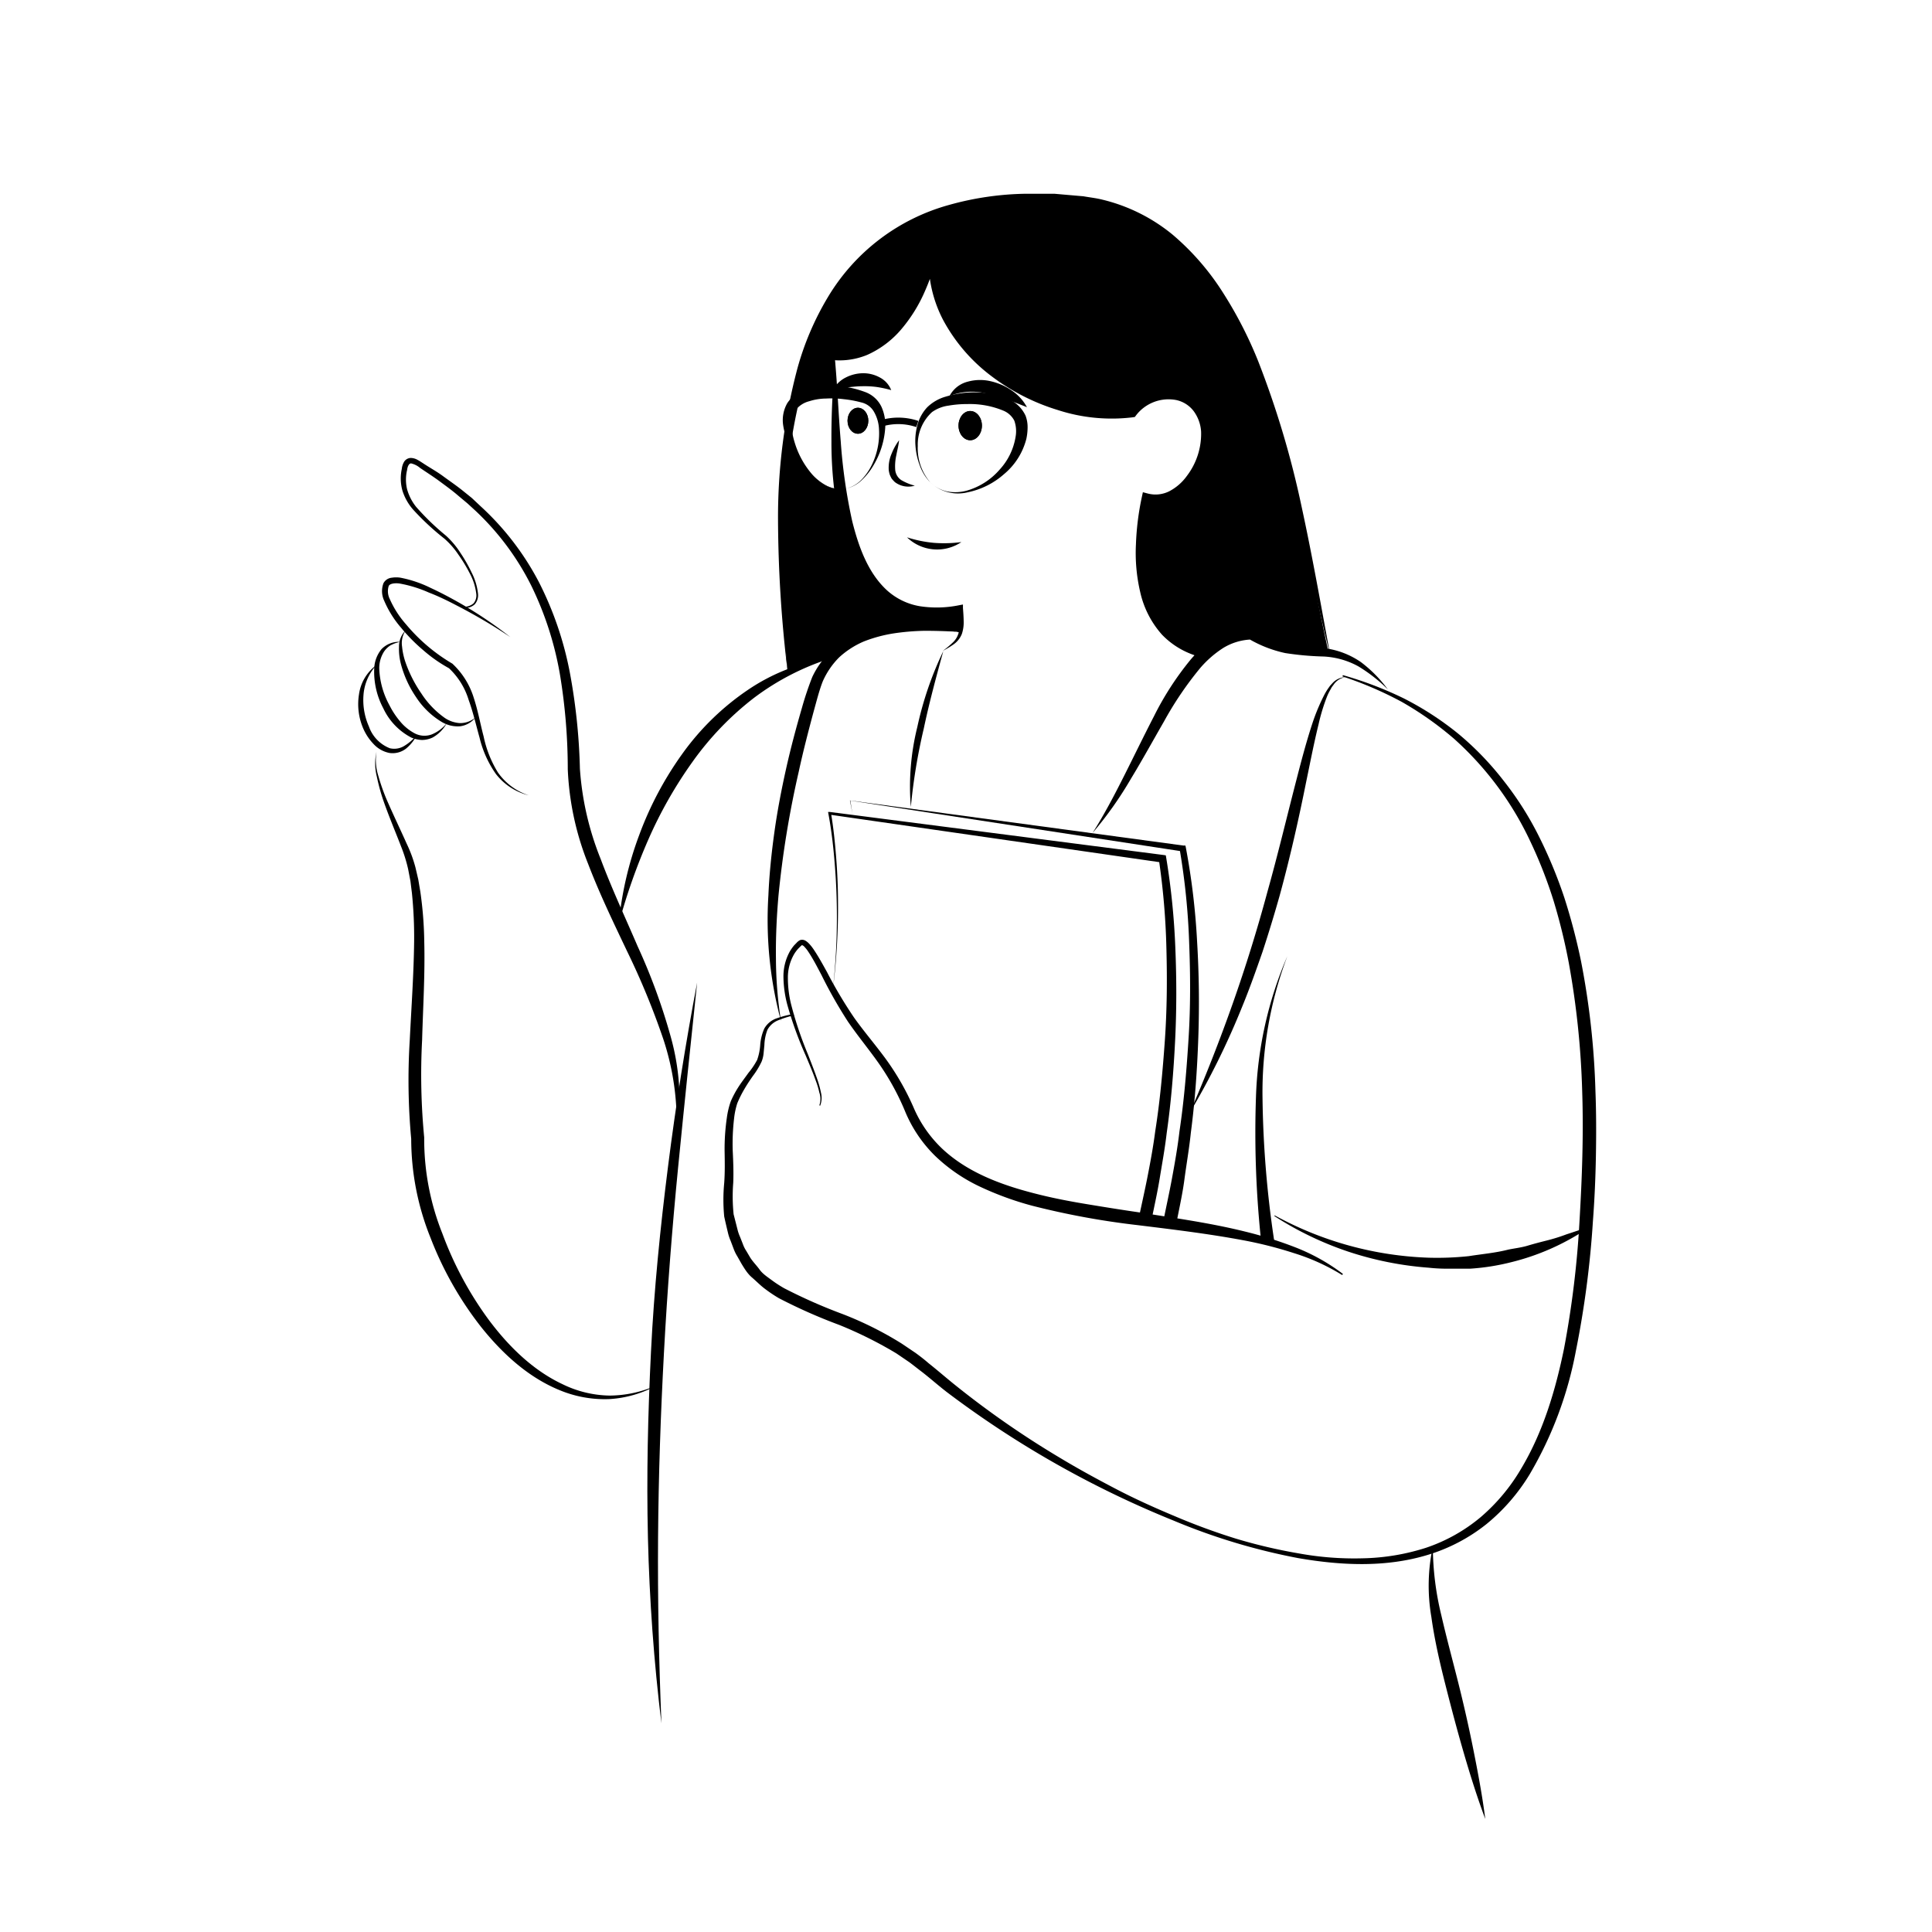 <svg xmlns="http://www.w3.org/2000/svg" viewBox="0 0 297.64 297.64"><defs><style>.cls-1{fill:none;stroke:#000;stroke-miterlimit:10;}</style></defs><g id="Layer_1" data-name="Layer 1"><path d="M147.32,97.32c-6.37-.8-14.64-1-19.26,4.06a33,33,0,0,0-6.62,2.2l-.12-.26c-1.1-12.2-1.62-25.24.13-36.85.77,3.76,4.12,8.86,8,8.9,1.48,11.37,5.8,21.5,18.49,18.36a10,10,0,0,1,.1,3.74Z"/><path d="M128.65,60.41c-2.47-.13-5.12.27-6.47,1.91,4.08-19.78,15.82-34.26,44.44-31.08,27.47,3.05,33.1,47.19,38.08,69.38-3.49-.53-6.93,0-11.9-3-3,0-5.44,1.4-7.68,3.65-10.8-3.1-10.43-15.9-8.47-24.53,5.74,1.64,10.41-6.58,9.15-11.59-1.48-5.82-8.39-5.8-11.48-1.82a28.65,28.65,0,0,1-16.64-3.39c-8.29-4.36-14.77-12.34-13.81-21.85-1.22,7.89-6.47,17.64-15.24,17.36,0,1.3,0,2.77,0,4.34C128.65,60,128.65,60.2,128.65,60.41Z"/><ellipse cx="149.47" cy="65.57" rx="1.8" ry="2.25"/><ellipse cx="132.17" cy="64.82" rx="1.6" ry="2"/></g><g id="Layer_2" data-name="Layer 2"><path d="M158.21,62.73c-1.09-.43-2.07-.83-3.06-1.17a25.59,25.59,0,0,0-2.93-.87,9.12,9.12,0,0,0-5.94.33,4.34,4.34,0,0,1,2.77-2.21,7.13,7.13,0,0,1,3.61-.07,9.26,9.26,0,0,1,3.22,1.43A7.25,7.25,0,0,1,158.21,62.73Z"/><path d="M137.3,60.1a17.75,17.75,0,0,0-2.3-.49,14.65,14.65,0,0,0-2.08-.11c-.69,0-1.39.07-2.13.15l-2.4.28a4.64,4.64,0,0,1,1.92-1.78,6,6,0,0,1,2.58-.65,5.28,5.28,0,0,1,2.63.64A3.78,3.78,0,0,1,137.3,60.1Z"/><ellipse cx="149.47" cy="65.57" rx="1.8" ry="2.25"/><ellipse cx="132.17" cy="64.82" rx="1.6" ry="2"/><path d="M128.63,55.37c.39,4.21.54,8.42.89,12.6a83.66,83.66,0,0,0,1.77,12.32c1,4,2.44,7.94,5.3,10.6a10,10,0,0,0,5.17,2.51,17.21,17.21,0,0,0,6-.16l.59-.11,0,.54c.05.65.1,1.3.11,2a5.56,5.56,0,0,1-.28,2,3.61,3.61,0,0,1-1.27,1.6,14.38,14.38,0,0,1-1.66,1A14.89,14.89,0,0,0,146.77,99a3.13,3.13,0,0,0,.92-1.54,10.51,10.51,0,0,0-.29-3.7l.63.43a16.63,16.63,0,0,1-6.49.69,11.2,11.2,0,0,1-6.16-2.64,16,16,0,0,1-3.93-5.37,28.87,28.87,0,0,1-2.06-6.17A60.8,60.8,0,0,1,128.09,68C128.06,63.79,128.3,59.58,128.63,55.37Z"/><path d="M127,55.28a11.56,11.56,0,0,0,6.47-1A14.18,14.18,0,0,0,138.39,50a23.92,23.92,0,0,0,3.15-5.74A27.84,27.84,0,0,0,143.19,38l1.36.18a18,18,0,0,0,2.26,10.32,24.76,24.76,0,0,0,7.13,8,32,32,0,0,0,9.63,4.85,26.08,26.08,0,0,0,10.62,1l-.65.38a8.22,8.22,0,0,1,8.06-3,6.41,6.41,0,0,1,3.82,2.46,7.77,7.77,0,0,1,1.46,4.2,12.3,12.3,0,0,1-2.69,7.95,9.21,9.21,0,0,1-3.34,2.73,6.19,6.19,0,0,1-4.4.34l.9-.53A34.83,34.83,0,0,0,176.54,91a13.9,13.9,0,0,0,2.85,6.41,12.65,12.65,0,0,0,5.93,3.88A12.36,12.36,0,0,1,179,97.76a14.64,14.64,0,0,1-3.34-6.54,26.41,26.41,0,0,1-.66-7.35,41.64,41.64,0,0,1,.91-7.3l.16-.74.75.2a4.72,4.72,0,0,0,3.34-.36,7.77,7.77,0,0,0,2.68-2.34,10.71,10.71,0,0,0,2.2-6.82,5.93,5.93,0,0,0-1.15-3.18,4.57,4.57,0,0,0-2.73-1.71,6.31,6.31,0,0,0-6.09,2.3l-.24.32-.41.06A26.83,26.83,0,0,1,163,63.18,32.63,32.63,0,0,1,152.81,58a26.55,26.55,0,0,1-7.5-8.68A19.67,19.67,0,0,1,143.18,38l1.37.17a29.12,29.12,0,0,1-2,6.55A23.32,23.32,0,0,1,139,50.55a14.81,14.81,0,0,1-5.39,4.12A11.24,11.24,0,0,1,127,55.28Z"/><path d="M168.32,128.32c1.82-2.87,3.38-5.86,4.9-8.88s3-6.08,4.56-9.1a46.18,46.18,0,0,1,5.62-8.69,16.59,16.59,0,0,1,4.07-3.5,10.45,10.45,0,0,1,5.33-1.47h.27l.22.14A17.88,17.88,0,0,0,198.36,99a50.71,50.71,0,0,0,5.69.86,12.63,12.63,0,0,1,5.62,2.15,20.33,20.33,0,0,1,4.14,4.2,24.32,24.32,0,0,0-4.54-3.55,12.35,12.35,0,0,0-5.37-1.52,45.49,45.49,0,0,1-5.9-.53,19,19,0,0,1-5.69-2.23l.49.14a8.92,8.92,0,0,0-4.33,1.29,16.22,16.22,0,0,0-3.58,3.12,52.94,52.94,0,0,0-5.58,8.24c-1.68,2.91-3.31,5.89-5.08,8.8A57.22,57.22,0,0,1,168.32,128.32Z"/><path d="M145.32,100.32c-1.1,4-2.16,7.91-3,11.9a89.19,89.19,0,0,0-2,12.1,38.16,38.16,0,0,1,1-12.32A52.4,52.4,0,0,1,145.32,100.32Z"/><path d="M78.62,98.15a82.77,82.77,0,0,0-8.26-4.87c-1.41-.74-2.85-1.44-4.31-2a19.53,19.53,0,0,0-4.47-1.38c-.72-.11-1.55,0-1.7.39a2.67,2.67,0,0,0,.17,2,15,15,0,0,0,2.5,3.89,27.2,27.2,0,0,0,7.14,6.06l0,0,0,0A12,12,0,0,1,73,107.55c.65,2,1,4,1.51,5.92a17.23,17.23,0,0,0,2.2,5.54,9.36,9.36,0,0,0,4.75,3.52,9.21,9.21,0,0,1-5.06-3.29,16.27,16.27,0,0,1-2.52-5.6c-.56-2-1-3.94-1.68-5.81a11.14,11.14,0,0,0-3.06-4.91l.09.06a22.24,22.24,0,0,1-4-2.79,26.78,26.78,0,0,1-3.43-3.47,15.83,15.83,0,0,1-2.62-4.19,3.45,3.45,0,0,1-.1-2.69A1.63,1.63,0,0,1,60.37,89a4.21,4.21,0,0,1,1.33,0,18.27,18.27,0,0,1,4.64,1.57c1.47.68,2.89,1.43,4.29,2.22A64,64,0,0,1,78.62,98.15Z"/><path d="M104.22,174.31A40.6,40.6,0,0,0,102.16,160a116.79,116.79,0,0,0-5.55-13.45c-2.09-4.4-4.23-8.82-6-13.45a44.15,44.15,0,0,1-3.14-14.59A89.48,89.48,0,0,0,86.28,104a50.73,50.73,0,0,0-4.4-13.71,40.92,40.92,0,0,0-8.57-11.55L72,77.54,70.6,76.37c-.91-.79-1.9-1.5-2.87-2.22s-2-1.37-3-2.05a3.3,3.3,0,0,0-1.4-.71c-.31,0-.54.42-.61,1v0h0a6.34,6.34,0,0,0,0,3,7.62,7.62,0,0,0,1.4,2.71,38.4,38.4,0,0,0,4.58,4.42l0,0a13.19,13.19,0,0,1,2.23,2.65,23.34,23.34,0,0,1,1.71,3,9.35,9.35,0,0,1,1,3.27,2.14,2.14,0,0,1-.51,1.67,2.27,2.27,0,0,1-1.64.56v-.2a2.07,2.07,0,0,0,1.47-.53,1.88,1.88,0,0,0,.41-1.48,8.92,8.92,0,0,0-1-3.13,23.32,23.32,0,0,0-1.74-2.87,12.71,12.71,0,0,0-2.17-2.48l0,0h0a39.91,39.91,0,0,1-4.74-4.39A8.06,8.06,0,0,1,62,75.59a6.91,6.91,0,0,1-.1-3.35v0a2.75,2.75,0,0,1,.3-1,1.26,1.26,0,0,1,1.07-.69,2.22,2.22,0,0,1,1.08.31c.31.16.54.33.8.49,1,.67,2.11,1.27,3.1,2s2,1.41,3,2.21l1.44,1.16L74.05,78a42.46,42.46,0,0,1,9,11.73,52.14,52.14,0,0,1,4.76,14,92.33,92.33,0,0,1,1.53,14.71,45.38,45.38,0,0,0,3.2,13.9c1.69,4.52,3.76,8.94,5.69,13.44a93,93,0,0,1,5.08,13.86,36.77,36.77,0,0,1,1.09,14.67Z"/><path d="M62.51,97.09a3.55,3.55,0,0,0-.57,2.51,10.69,10.69,0,0,0,.57,2.55,20.1,20.1,0,0,0,2.4,4.68,13.77,13.77,0,0,0,3.58,3.75,4.66,4.66,0,0,0,2.36.82,3.6,3.6,0,0,0,2.41-.88,3.57,3.57,0,0,1-2.38,1.37,4.81,4.81,0,0,1-2.78-.64,12.24,12.24,0,0,1-4-3.85,16.55,16.55,0,0,1-2.31-5,9.22,9.22,0,0,1-.32-2.77A3.5,3.5,0,0,1,62.51,97.09Z"/><path d="M61.62,98.88l-.73.21c-.24.09-.46.2-.68.3a3.37,3.37,0,0,0-1.05,1,4.72,4.72,0,0,0-.73,2.7A12.72,12.72,0,0,0,60,108.65a12.53,12.53,0,0,0,1.6,2.44,7.47,7.47,0,0,0,2.18,1.83,3.25,3.25,0,0,0,2.69.24,5.72,5.72,0,0,0,2.35-1.74,5.46,5.46,0,0,1-2.17,2.2A3.9,3.9,0,0,1,65,114a4.66,4.66,0,0,1-1.61-.36,9.69,9.69,0,0,1-4.34-4.52A12,12,0,0,1,57.65,103a5,5,0,0,1,1.13-3A3.73,3.73,0,0,1,61.62,98.88Z"/><path d="M58,102.46a7.61,7.61,0,0,0-2,4.59,10,10,0,0,0,.83,4.86,5.56,5.56,0,0,0,3.22,3.36,2.94,2.94,0,0,0,2.27-.38,7.61,7.61,0,0,0,1.92-1.68,6.61,6.61,0,0,1-1.65,2.09A3.37,3.37,0,0,1,60,116a4.51,4.51,0,0,1-2.47-1.4A8.08,8.08,0,0,1,56,112.32a9.44,9.44,0,0,1-.69-5.37A6.7,6.7,0,0,1,58,102.46Z"/><path d="M58,115.82a8.1,8.1,0,0,0,.29,3.72,30.48,30.48,0,0,0,1.24,3.55c1,2.32,2.09,4.57,3.13,6.9A20.88,20.88,0,0,1,64,133.62l.44,1.88.32,1.9a59.27,59.27,0,0,1,.6,7.63c.13,5.1-.19,10.16-.33,15.19a101.16,101.16,0,0,0,.32,15v.15a39.21,39.21,0,0,0,2.81,14.69,53.81,53.81,0,0,0,7.18,13.33c3,4,6.72,7.69,11.29,9.84A17.07,17.07,0,0,0,93.89,215a18,18,0,0,0,7.43-1.65,17.24,17.24,0,0,1-7.41,2.19,18.09,18.09,0,0,1-7.71-1.38c-4.89-2-8.89-5.72-12.13-9.79a53.16,53.16,0,0,1-7.72-13.62,40.85,40.85,0,0,1-3-15.44v.15a98.8,98.8,0,0,1-.22-15.28c.25-5.07.61-10.09.67-15.11a66.65,66.65,0,0,0-.34-7.48l-.23-1.85-.35-1.83a23.18,23.18,0,0,0-1.1-3.53c-.9-2.34-1.9-4.68-2.73-7.08a30.74,30.74,0,0,1-1-3.67A8.18,8.18,0,0,1,58,115.82Z"/><path d="M128.32,101.32a39.18,39.18,0,0,0-12.21,6.23,46.38,46.38,0,0,0-9.42,9.81,66.38,66.38,0,0,0-6.77,11.89,92.36,92.36,0,0,0-4.6,13.07,53.36,53.36,0,0,1,3.15-13.66,52.6,52.6,0,0,1,6.61-12.48,40,40,0,0,1,10.13-9.89A30.16,30.16,0,0,1,128.32,101.32Z"/><path d="M122.34,156.42a14.36,14.36,0,0,0-2.36.73,3.22,3.22,0,0,0-1.75,1.5,7.12,7.12,0,0,0-.47,2.35l-.12,1.25a4.57,4.57,0,0,1-.31,1.3,12.37,12.37,0,0,1-1.34,2.21c-.48.68-.93,1.36-1.34,2.07a17.19,17.19,0,0,0-1.07,2.15,11.85,11.85,0,0,0-.49,2.34,33.5,33.5,0,0,0-.21,4.91c.08,1.62.15,3.37.08,5a26.75,26.75,0,0,0,.06,4.84l.6,2.35a6.29,6.29,0,0,0,.39,1.13l.44,1.12a4.78,4.78,0,0,0,.53,1.06l.59,1c.42.67,1,1.23,1.45,1.86s1.14,1.09,1.78,1.56a19.25,19.25,0,0,0,2,1.31,81.5,81.5,0,0,0,9.06,4,53.74,53.74,0,0,1,9.07,4.54l2.12,1.43c.68.5,1.34,1,2,1.58,1.34,1.06,2.55,2.12,3.85,3.17a140.88,140.88,0,0,0,16.33,11.37c2.85,1.72,5.77,3.31,8.72,4.85s6,2.91,9.06,4.19a98,98,0,0,0,9.36,3.44,80.65,80.65,0,0,0,9.69,2.28,47.64,47.64,0,0,0,9.89.76,34.15,34.15,0,0,0,9.7-1.61,26,26,0,0,0,8.47-4.74,29.28,29.28,0,0,0,6.23-7.47c3.36-5.62,5.27-12,6.6-18.48a149.34,149.34,0,0,0,2.39-19.72c.39-6.63.63-13.27.41-19.9a130.3,130.3,0,0,0-2.05-19.73,90.53,90.53,0,0,0-2.35-9.62,70.31,70.31,0,0,0-3.6-9.19,49.28,49.28,0,0,0-11.7-15.76,51,51,0,0,0-8.08-5.71,55.68,55.68,0,0,0-9.15-3.93l.06-.2a56.63,56.63,0,0,1,9.38,3.58,47.24,47.24,0,0,1,8.45,5.49,46.12,46.12,0,0,1,7,7.28,49.43,49.43,0,0,1,5.41,8.56A71.89,71.89,0,0,1,241,138.3a94.38,94.38,0,0,1,2.57,9.78,121.58,121.58,0,0,1,2.22,20c.13,3.36.13,6.71.07,10.07s-.21,6.7-.46,10a149.62,149.62,0,0,1-2.63,20,58.71,58.71,0,0,1-7.09,18.94A29.84,29.84,0,0,1,229,234.8a27,27,0,0,1-9,4.73c-6.54,2-13.46,1.64-20,.51a95.9,95.9,0,0,1-19.2-5.78,152.89,152.89,0,0,1-34.87-19.75c-1.31-1-2.61-2.16-3.9-3.16-.65-.49-1.28-1-1.94-1.49l-2-1.36a62.9,62.9,0,0,0-8.81-4.39A81.93,81.93,0,0,1,120,200a21.44,21.44,0,0,1-2.16-1.45c-.7-.52-1.31-1.16-2-1.75s-1.14-1.35-1.6-2.1l-.65-1.15a6.33,6.33,0,0,1-.57-1.17l-.46-1.22a6.83,6.83,0,0,1-.41-1.23c-.2-.84-.4-1.67-.58-2.52a26.71,26.71,0,0,1,0-5.15c.12-1.66.09-3.25.06-5a33.28,33.28,0,0,1,.35-5.08,12.41,12.41,0,0,1,.61-2.53,15.45,15.45,0,0,1,1.23-2.28c.46-.71,1-1.4,1.47-2.07a11.91,11.91,0,0,0,1.35-2,8.6,8.6,0,0,0,.48-2.35,7.54,7.54,0,0,1,.63-2.5,3.49,3.49,0,0,1,2-1.6,14.19,14.19,0,0,1,2.45-.62Z"/><path d="M126.23,170.27a3,3,0,0,0,0-1.94,13.52,13.52,0,0,0-.59-1.94c-.46-1.29-1-2.55-1.53-3.81a56.5,56.5,0,0,1-2.81-7.76,17.39,17.39,0,0,1-.6-4.14,7.93,7.93,0,0,1,1-4.14,7.58,7.58,0,0,1,.63-.89l.38-.39a1.85,1.85,0,0,1,.53-.42,1,1,0,0,1,.86.09,2.54,2.54,0,0,1,.49.39,6.77,6.77,0,0,1,.7.86c.8,1.17,1.45,2.38,2.12,3.58a68.81,68.81,0,0,0,4.16,7c1.57,2.21,3.36,4.27,5,6.53a39.71,39.71,0,0,1,4.14,7.25,19.09,19.09,0,0,0,4.48,6.46c3.87,3.62,9.06,5.55,14.25,6.87,2.62.68,5.28,1.19,8,1.64s5.38.88,8.09,1.27c5.4.87,10.86,1.61,16.23,2.94a61.6,61.6,0,0,1,7.92,2.49,30.42,30.42,0,0,1,7.21,4.05l-.12.17a32.17,32.17,0,0,0-7.41-3.37,62.36,62.36,0,0,0-7.89-2c-5.35-1-10.78-1.65-16.22-2.32a121.79,121.79,0,0,1-16.28-3,48,48,0,0,1-7.88-2.87,25.9,25.9,0,0,1-7-4.77,20.73,20.73,0,0,1-4.7-7,38.57,38.57,0,0,0-3.87-7.08c-1.54-2.22-3.31-4.33-4.88-6.62a71.46,71.46,0,0,1-4.09-7.2c-.64-1.21-1.26-2.43-2-3.54a5.11,5.11,0,0,0-.58-.75.93.93,0,0,0-.42-.31,3,3,0,0,0-.26.23l-.34.34a6,6,0,0,0-.57.76,7.14,7.14,0,0,0-1,3.73,16.94,16.94,0,0,0,.48,4,56,56,0,0,0,2.6,7.75c.5,1.28,1,2.55,1.45,3.86a15,15,0,0,1,.55,2,3.26,3.26,0,0,1-.12,2.09Z"/><path d="M198.32,147.32a59.34,59.34,0,0,0-3.82,21.77,159.63,159.63,0,0,0,1.81,22.12l-2,.22a157.55,157.55,0,0,1-.82-22.37A59.58,59.58,0,0,1,198.32,147.32Z"/><path d="M207.32,104.32a2.68,2.68,0,0,0-1.83,1.11l-.32.43-.27.49a8.23,8.23,0,0,0-.48,1,29.5,29.5,0,0,0-1.29,4.26c-.71,2.89-1.28,5.84-1.89,8.78-1.18,5.89-2.51,11.77-4.1,17.59q-1.23,4.36-2.64,8.66c-1,2.86-2,5.7-3.15,8.49a119,119,0,0,1-8,16.2q3.59-8.3,6.57-16.75t5.32-17.13c1.62-5.76,3-11.58,4.51-17.41.75-2.91,1.52-5.83,2.47-8.71a30.94,30.94,0,0,1,1.76-4.21,9.79,9.79,0,0,1,.59-1l.34-.48.39-.42A2.79,2.79,0,0,1,207.32,104.32Z"/><path d="M147.32,97.32c-1.62-.09-3.25-.14-4.86-.14a36.26,36.26,0,0,0-4.79.4,21.92,21.92,0,0,0-4.56,1.23,13.37,13.37,0,0,0-3.84,2.47,12.15,12.15,0,0,0-2.53,3.72c-.54,1.39-.94,3-1.37,4.54-.84,3.12-1.65,6.24-2.33,9.4A150.19,150.19,0,0,0,119.93,138c-.28,3.21-.43,6.43-.39,9.65a62.84,62.84,0,0,0,.78,9.67,60.14,60.14,0,0,1-1.94-19.42c.14-3.27.48-6.53.93-9.76s1.07-6.45,1.78-9.64,1.55-6.34,2.46-9.47a49.8,49.8,0,0,1,1.59-4.74,13,13,0,0,1,3.08-4.15,14,14,0,0,1,4.43-2.54,22,22,0,0,1,4.9-1A38.85,38.85,0,0,1,147.32,97.32Z"/><path d="M107.4,151.37c-1,9.49-2,19-2.93,28.47s-1.67,19-2.18,28.5-.84,19-.91,28.55.13,19.07.52,28.61c-1.16-9.48-1.85-19-2.08-28.59s0-19.13.47-28.68,1.43-19.08,2.63-28.56S105.62,160.75,107.4,151.37Z"/><path d="M220.74,238.28a45.11,45.11,0,0,0,1.3,10.53c.79,3.44,1.73,6.9,2.6,10.36s1.66,6.95,2.36,10.46,1.36,7,1.82,10.6c-1.26-3.37-2.33-6.79-3.33-10.23s-1.91-6.89-2.79-10.36-1.69-6.95-2.19-10.55A28.48,28.48,0,0,1,220.74,238.28Z"/><path d="M138.51,67.82c-.08.81-.29,1.58-.43,2.34a7.74,7.74,0,0,0-.17,2.16,2.12,2.12,0,0,0,.92,1.63,8,8,0,0,0,2.1.87,3.43,3.43,0,0,1-3.07-.55,6,6,0,0,1-.48-.52,4.18,4.18,0,0,1-.31-.64,4,4,0,0,1-.15-.67,5.43,5.43,0,0,1,.42-2.5A9.31,9.31,0,0,1,138.51,67.82Z"/><path d="M139.73,82.78a19.27,19.27,0,0,0,4.15.85,20.16,20.16,0,0,0,4.23-.12,6.68,6.68,0,0,1-8.38-.73Z"/><path d="M130.29,75.29a5,5,0,0,0,2.49-1.45,8.87,8.87,0,0,0,1.62-2.41,11.06,11.06,0,0,0,1-5.57,5.86,5.86,0,0,0-.81-2.51A3,3,0,0,0,132.7,62a16.74,16.74,0,0,0-2.7-.5,15,15,0,0,0-2.76-.1,8.73,8.73,0,0,0-2.59.42,3.83,3.83,0,0,0-2,1.26c-.93,1.21-.81,3.18-.25,5a13.37,13.37,0,0,0,2.72,5,8,8,0,0,0,2.28,1.77A5,5,0,0,0,130.29,75.29Zm0,0a5,5,0,0,1-2.88-.36A8.92,8.92,0,0,1,125,73.29a15.82,15.82,0,0,1-3.46-4.87,10.33,10.33,0,0,1-.9-3,5.25,5.25,0,0,1,.66-3.33A5.44,5.44,0,0,1,124,60a10.05,10.05,0,0,1,3.16-.61,16.16,16.16,0,0,1,6.11,1,4.49,4.49,0,0,1,2.53,2.29,6.78,6.78,0,0,1,.58,3.15,12.84,12.84,0,0,1-1.74,5.73,10,10,0,0,1-1.8,2.33A5.11,5.11,0,0,1,130.29,75.29Z"/><path d="M143.32,74.32A5.43,5.43,0,0,0,146,75.73a6.75,6.75,0,0,0,3-.16,10.54,10.54,0,0,0,5-3.22,9.74,9.74,0,0,0,2.46-5.06,4.87,4.87,0,0,0-.2-2.49,3.31,3.31,0,0,0-1.72-1.55,13.48,13.48,0,0,0-5.52-1,16.42,16.42,0,0,0-2.89.24,5.68,5.68,0,0,0-2.55,1,6.79,6.79,0,0,0-2.19,5.23A8.06,8.06,0,0,0,143.32,74.32Zm0,0a7.11,7.11,0,0,1-1.61-2.59,10.61,10.61,0,0,1-.67-3,9.35,9.35,0,0,1,.26-3.11,6.44,6.44,0,0,1,1.53-2.86,6.68,6.68,0,0,1,2.88-1.66,16.43,16.43,0,0,1,3.17-.61,16.75,16.75,0,0,1,3.24.07,11.52,11.52,0,0,1,3.22.91A5.16,5.16,0,0,1,158,64.05a5.06,5.06,0,0,1,.31,1.85,8.77,8.77,0,0,1-.19,1.7,10.42,10.42,0,0,1-3.46,5.46,12.09,12.09,0,0,1-5.57,2.78A6.22,6.22,0,0,1,143.32,74.32Z"/><path d="M121.32,103.32A200,200,0,0,1,119.86,80a89.57,89.57,0,0,1,3-23.29,44,44,0,0,1,4.67-10.91,31.49,31.49,0,0,1,18.65-14.22,46.22,46.22,0,0,1,11.78-1.73c1,0,2,0,3,0l1.48,0,1.48.13,3,.26c1,.18,2,.28,3,.54a27,27,0,0,1,10.73,5.37,39.17,39.17,0,0,1,7.8,9,63.18,63.18,0,0,1,5.39,10.51,142.5,142.5,0,0,1,6.7,22.48c1.66,7.63,3,15.31,4.43,23-1.92-7.56-3.41-15.22-5.38-22.74a143,143,0,0,0-7.17-22.11,70.66,70.66,0,0,0-5.41-10.17,37.85,37.85,0,0,0-7.5-8.54,25.27,25.27,0,0,0-10-4.92c-.91-.23-1.85-.31-2.77-.48L163.71,32l-1.44-.11-1.44,0c-1,0-1.91-.05-2.87,0a44.12,44.12,0,0,0-11.29,1.56A29.71,29.71,0,0,0,129,46.68a46,46,0,0,0-4.67,10.44A88.4,88.4,0,0,0,120.84,80,227.2,227.2,0,0,0,121.32,103.32Z"/><path class="cls-1" d="M135.84,65.2a9.14,9.14,0,0,1,5.48.12"/><path d="M196.38,187.24a53,53,0,0,0,23.75,6.52,46.57,46.57,0,0,0,6.14-.24c2-.32,4.07-.49,6.06-1,1-.21,2-.31,3-.61s2-.56,3-.81a27.51,27.51,0,0,0,3-.94c1-.32,2-.67,3-1l.1.18a36.73,36.73,0,0,1-11.61,5.11,34.72,34.72,0,0,1-6.33,1c-1.07,0-2.14,0-3.2,0a26.11,26.11,0,0,1-3.19-.15,51.54,51.54,0,0,1-12.43-2.49,50.55,50.55,0,0,1-11.35-5.47Z"/><path d="M128.32,152.32a100.14,100.14,0,0,0,.58-13.52c-.05-2.25-.19-4.5-.39-6.75s-.48-4.49-.89-6.69l-.05-.27.28,0,51.33,6.62.42.06.07.41a112,112,0,0,1,1.41,14.11c.19,4.72.19,9.44-.05,14.16s-.62,9.43-1.29,14.1c-.27,2.35-.7,4.67-1.08,7s-.91,4.63-1.37,6.95l-1.94-.44c.48-2.29,1-4.56,1.45-6.86s.87-4.59,1.17-6.91c.73-4.61,1.15-9.27,1.48-13.94s.37-9.34.25-14a111.68,111.68,0,0,0-1.17-13.94l.49.47-51.23-7.38.23-.24c.38,2.24.61,4.49.79,6.75s.28,4.51.29,6.77A100.12,100.12,0,0,1,128.32,152.32Z"/><path d="M131.32,125.32l-.38-2v0h0l51.35,6.94.33,0,.07.32a109.1,109.1,0,0,1,1.74,14.6c.29,4.88.35,9.78.18,14.67s-.51,9.79-1.15,14.65c-.25,2.43-.68,4.85-1,7.27s-.89,4.82-1.33,7.23l-2-.42c.47-2.38,1-4.74,1.44-7.13s.86-4.77,1.14-7.18c.72-4.8,1.11-9.64,1.41-14.48s.27-9.7.08-14.55a107.19,107.19,0,0,0-1.47-14.45l.4.37L131,123.34l0,0Z"/></g></svg>